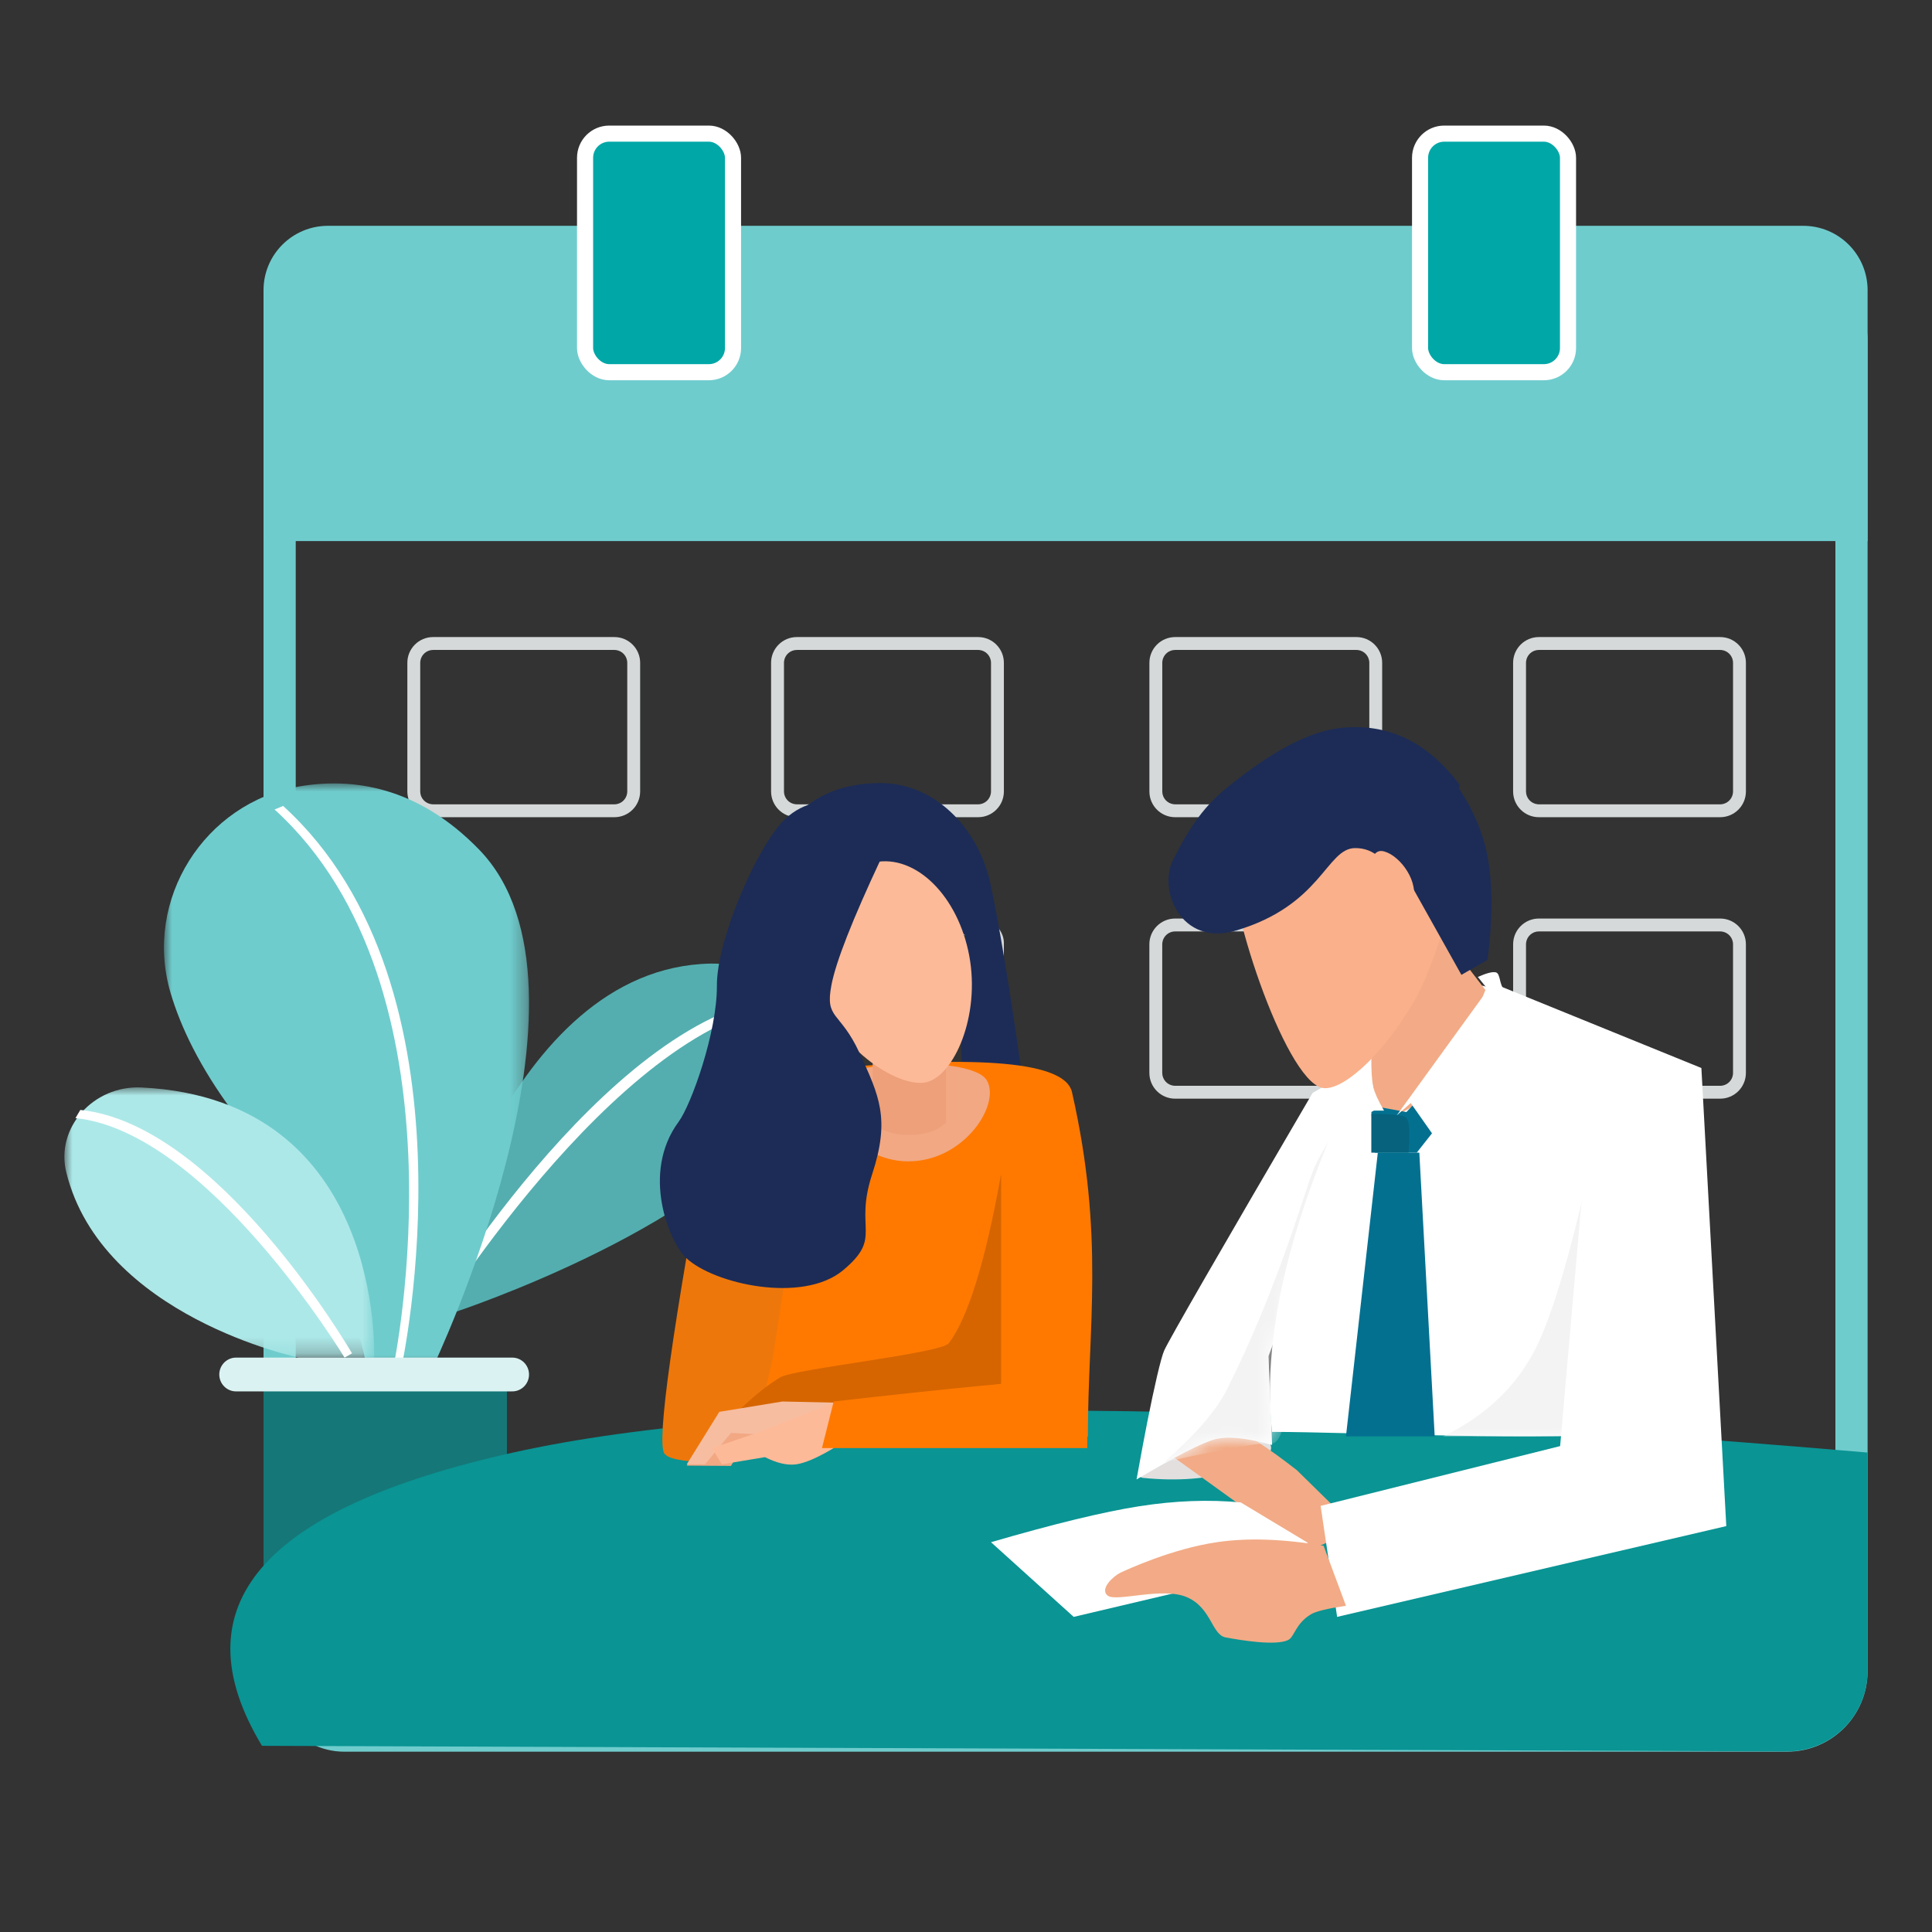 <svg xmlns="http://www.w3.org/2000/svg" xmlns:xlink="http://www.w3.org/1999/xlink" width="120" height="120" viewBox="0 0 120 120">
    <rect x="0" y="0" width="120" height="120" fill="#333333" stroke="none"/>
    <defs>
        <path id="hi7ernvjxa" d="M0 0L22.675 0 22.675 36.364 0 36.364z"/>
        <path id="sr71jp3i6c" d="M0 0L19.239 0 19.239 16.783 0 16.783z"/>
        <path id="2yo39dpgge" d="M15.198 0l-4.262 2.446c-5.819 9.95-8.89 15.282-9.215 15.994-.21.461-.63 2.318-1.05 4.428-.152.762-.376 1.958-.671 3.588C2.47 25 4.093 24.169 4.87 23.963c.778-.206 1.961-.089 3.55.35l-.223-5.517"/>
        <path id="ol061nnaug" d="M24.41 7.728c0-1.887-7.639-3.717-9.833-6.758-1.463-2.027-4.304-.877-8.523 3.45C1.423 13.715-.55 21.494.132 27.755c4.93 0 17.592.623 22.763 0"/>
    </defs>
    <g fill="none" fill-rule="evenodd">
        <g>
            <g>
                <g>
                    <g transform="translate(-113, -350) translate(0, 171) translate(113, 179) translate(16.368, 8.8)">
                        <rect width="97.632" height="90.676" x="1" y="8.324" stroke="#6FCCCD" stroke-width="2" rx="4"/>
                        <path fill="#6FCCCD" d="M4 5.226h91.632c2.209 0 4 1.79 4 4v15.58H0V9.226c0-2.21 1.79-4 4-4z"/>
                        <g fill="#D5D9D9" fill-rule="nonzero">
                            <path d="M12.86 0c.883 0 1.6.716 1.6 1.6v7.989c0 .883-.717 1.6-1.6 1.6H1.6c-.884 0-1.6-.717-1.6-1.6V1.6C0 .716.716 0 1.6 0h11.26zm0 .8H1.6c-.41 0-.748.309-.795.707L.8 1.6v7.989c0 .41.309.748.707.794l.093.006h11.26c.41 0 .748-.309.794-.707l.005-.093V1.6c0-.41-.309-.748-.706-.795L12.859.8zM35.452 0c.884 0 1.6.716 1.6 1.6v7.989c0 .883-.716 1.6-1.6 1.6h-11.26c-.883 0-1.6-.717-1.6-1.6V1.6c0-.884.717-1.6 1.6-1.6h11.26zm0 .8h-11.26c-.41 0-.748.309-.794.707l-.005.093v7.989c0 .41.309.748.706.794l.094.006h11.259c.41 0 .748-.309.795-.707l.005-.093V1.6c0-.41-.309-.748-.707-.795L35.452.8zM81.541 0c.884 0 1.6.716 1.6 1.6v7.989c0 .883-.716 1.6-1.6 1.6h-11.26c-.883 0-1.6-.717-1.6-1.6V1.6c0-.884.717-1.6 1.6-1.6h11.26zm0 .8h-11.26c-.41 0-.748.309-.794.707l-.005.093v7.989c0 .41.309.748.706.794l.094.006h11.26c.41 0 .748-.309.794-.707l.005-.093V1.6c0-.41-.309-.748-.707-.795L81.541.8zM58.948 0c.884 0 1.6.716 1.6 1.6v7.989c0 .883-.716 1.6-1.6 1.6H47.69c-.884 0-1.6-.717-1.6-1.6V1.6c0-.884.716-1.6 1.6-1.6h11.26zm0 .8H47.69c-.41 0-.748.309-.795.707l-.005.093v7.989c0 .41.309.748.707.794l.093.006h11.26c.41 0 .748-.309.794-.707l.005-.093V1.6c0-.41-.308-.748-.706-.795L58.948.8z" transform="translate(8.933, 30.769)"/>
                        </g>
                        <g transform="translate(31.525, 48.252)">
                            <rect width="13.459" height="10.189" x=".5" y=".5" stroke="#D5D9D9" rx="1"/>
                            <path fill="#D5D9D9" fill-rule="nonzero" d="M58.948 0c.884 0 1.6.716 1.6 1.6v7.989c0 .883-.716 1.6-1.6 1.6H47.69c-.884 0-1.6-.717-1.6-1.6V1.6c0-.884.716-1.6 1.6-1.6h11.26zm0 .8H47.69c-.41 0-.748.309-.795.707l-.005.093v7.989c0 .41.309.748.707.794l.093.006h11.26c.41 0 .748-.309.794-.707l.005-.093V1.6c0-.41-.308-.748-.706-.795L58.948.8zM36.356 0c.883 0 1.6.716 1.6 1.6v7.989c0 .883-.717 1.6-1.6 1.6h-11.26c-.883 0-1.6-.717-1.6-1.6V1.6c0-.884.717-1.6 1.6-1.6h11.26zm0 .8h-11.26c-.41 0-.748.309-.794.707l-.006.093v7.989c0 .41.31.748.707.794l.093.006h11.26c.41 0 .748-.309.794-.707l.006-.093V1.6c0-.41-.31-.748-.707-.795L36.356.8z"/>
                        </g>
                        <rect width="9.189" height="14.818" x="19.972" y="-.5" fill="#00A7A7" stroke="#FFF" rx="1.5"/>
                        <rect width="9.189" height="14.818" x="71.835" y="-.5" fill="#00A7A7" stroke="#FFF" rx="1.5"/>
                    </g>
                    <g>
                        <path fill="#54AEAF" d="M24.165 32.867s16.943-5.537 21.2-13.472c2.053-3.824-.86-8.29-5.225-8.205-12.766.247-17.465 20.356-17.465 20.356l1.49 1.321z" transform="translate(-113, -350) translate(0, 171) translate(113, 179) translate(4, 48.66)"/>
                        <path fill="#FFF" d="M22.443 34.266l-.455-.264c.471-.787 11.498-19.27 22.298-20.715l.377.449c-10.547 1.411-22.106 20.34-22.22 20.53" transform="translate(-113, -350) translate(0, 171) translate(113, 179) translate(4, 48.66)"/>
                        <g transform="translate(-113, -350) translate(0, 171) translate(113, 179) translate(4, 48.66) translate(6.184, 0)">
                            <mask id="f9b9gktemb" fill="#fff">
                                <use xlink:href="#hi7ernvjxa"/>
                            </mask>
                            <path fill="#6FCCCD" d="M4.268 20.378C2.228 17.61 1.043 15.15.412 13.015-1.301 7.223 2.519 1.203 8.392.19c3.293-.569 7.358-.018 11.18 3.917 8.4 8.648-2.917 32.258-2.917 32.258H12.57s-.155-4.926-8.303-15.986" mask="url(#f9b9gktemb)"/>
                        </g>
                        <g transform="translate(-113, -350) translate(0, 171) translate(113, 179) translate(4, 48.66) translate(0, 18.881)">
                            <mask id="heezk8kond" fill="#fff">
                                <use xlink:href="#sr71jp3i6c"/>
                            </mask>
                            <path fill="#ADE8E8" d="M14.563 16.783S2.338 14.235.12 5.285C-.57 2.501 1.807-.14 4.793.005c15.14.74 14.441 16.778 14.441 16.778h-4.67z" mask="url(#heezk8kond)"/>
                        </g>
                        <path fill="#FFF" d="M20.917 36.364l-.48-.118c.052-.233 4.862-23.486-7.382-34.626l.53-.221c12.472 11.346 7.384 34.73 7.332 34.965M17.401 35.664c-.084-.14-8.549-14.05-16.714-14.877l.302-.507c8.437.854 16.53 14.535 16.876 15.117l-.464.267z" transform="translate(-113, -350) translate(0, 171) translate(113, 179) translate(4, 48.66)"/>
                        <path fill="#157778" d="M12.368 50.35L27.485 50.35 27.485 36.364 12.368 36.364z" transform="translate(-113, -350) translate(0, 171) translate(113, 179) translate(4, 48.66)"/>
                        <path fill="#DBF2F2" d="M27.822 37.762H10.658c-.571 0-1.038-.471-1.038-1.049 0-.577.467-1.049 1.038-1.049h17.164c.57 0 1.037.472 1.037 1.05 0 .577-.467 1.048-1.037 1.048" transform="translate(-113, -350) translate(0, 171) translate(113, 179) translate(4, 48.66)"/>
                    </g>
                    <g>
                        <g>
                            <path fill="#0A9494" d="M17.563 45.057C1.938 48.535-3.261 54.607 1.965 63.272l94.71.346c2.761.01 5.008-2.22 5.018-4.982V45.057c-40.462-3.478-68.506-3.478-84.13 0z" transform="translate(-113, -350) translate(0, 171) translate(113, 179) translate(14.307, 45.164)"/>
                            <g>
                                <path stroke="#979797" d="M20.657 9.983c-.756-.239-1.128-.072-1.117.5.017.857 1.35 1.75 1.812 1.759.308.006.46-.305.459-.933" transform="translate(-113, -350) translate(0, 171) translate(113, 179) translate(14.307, 45.164) translate(25.575, 2.452) translate(20.675, 11.06) scale(-1, 1) rotate(52) translate(-20.675, -11.06)"/>
                                <path fill="#1C2C57" d="M20.021 9.836l-7.649-3.063L8.35 4.43c1.036-1.513 2.616-2.47 4.74-2.87 3.186-.6 6.39 1.492 7.83 4.817.96 2.217 2.37 6.011 4.228 11.383-1.569 1.797-2.664 2.213-3.287 1.25-.623-.962-1.236-4.02-1.84-9.174z" transform="translate(-113, -350) translate(0, 171) translate(113, 179) translate(14.307, 45.164) translate(25.575, 2.452) translate(16.749, 10.486) rotate(11) translate(-16.749, -10.486)"/>
                                <path fill="#FF7900" d="M11.232 18.789c9.89-.911 15.045-.436 15.468 1.425 2.044 8.996.988 14.547.988 21.403l-24.39-.346 5.45-21.862 2.484-.62z" transform="translate(-113, -350) translate(0, 171) translate(113, 179) translate(14.307, 45.164) translate(25.575, 2.452)"/>
                                <path fill="#EE770B" d="M9.072 19.409l-4.725 2.166C1.867 34.945.881 41.977 1.388 42.672c.335.46 1.957.51 2.567.51 1.998 0 2.945-.285 2.842-.856l1.286-5.372.989-6.413" transform="translate(-113, -350) translate(0, 171) translate(113, 179) translate(14.307, 45.164) translate(25.575, 2.452)"/>
                                <path fill="#F2A883" d="M11.9 19.475c1.209-1.25 8.607-1.478 9.503 0 .897 1.478-1.38 5.043-4.87 5.043-3.492 0-5.842-3.791-4.633-5.043z" transform="translate(-113, -350) translate(0, 171) translate(113, 179) translate(14.307, 45.164) translate(25.575, 2.452)"/>
                                <path fill="#EDA079" d="M18.87 18.34v3.762c-.502.512-1.26.768-2.275.768-1.014 0-1.772-.256-2.273-.768v-4.747l4.547.985z" transform="translate(-113, -350) translate(0, 171) translate(113, 179) translate(14.307, 45.164) translate(25.575, 2.452)"/>
                                <path fill="#FDBA98" d="M16.343 19.849c1.772-.094 4.071-3.414 4.1-7.2.03-3.788-2.062-6.843-4.672-6.823-2.61.02-4.749 3.105-4.778 6.892-.03 3.788 3.578 7.224 5.35 7.13z" transform="translate(-113, -350) translate(0, 171) translate(113, 179) translate(14.307, 45.164) translate(25.575, 2.452) translate(15.718, 12.838) rotate(-11) translate(-15.718, -12.838)"/>
                                <path fill="#1C2C57" d="M10.513 1.855l2.042 3.063c-1.018 4.048-1.525 6.806-1.52 8.274.006 2.201.821 1.447 2.519 3.809 1.697 2.362 2.661 3.634 2.205 7.249-.457 3.614 1.416 3.683-.64 6.198-2.056 2.515-7.691 2.372-9.703 1.106-1.227-.772-3.78-4.645-2.077-8.218.562-1.18 1.289-5.909.72-8.746-.57-2.837.834-9.117 2.196-10.992.908-1.25 2.327-1.832 4.258-1.743z" transform="translate(-113, -350) translate(0, 171) translate(113, 179) translate(14.307, 45.164) translate(25.575, 2.452) translate(9.438, 17.144) rotate(11) translate(-9.438, -17.144)"/>
                                <path fill="#D66500" d="M22.3 25.291v13.047L5.51 40.489c1.162-1.184 2.19-2.038 3.085-2.564.88-.516 9.981-1.481 10.455-2.11 1.196-1.586 2.28-5.094 3.25-10.524z" transform="translate(-113, -350) translate(0, 171) translate(113, 179) translate(14.307, 45.164) translate(25.575, 2.452)"/>
                                <g>
                                    <path fill="#F2A883" d="M9.576 0.158L5.942 0.079 2.023 0.721 0 3.982 2.747 4 3.556 2.613 8.334 2.33z" transform="translate(-113, -350) translate(0, 171) translate(113, 179) translate(14.307, 45.164) translate(25.575, 2.452) translate(2.773, 39.434)"/>
                                    <path fill="#F6BDA1" d="M9.576 0.079L5.942 0 2.023 0.642 0 3.903 1.134 3.903 2.747 1.952 8.334 2.251z" transform="translate(-113, -350) translate(0, 171) translate(113, 179) translate(14.307, 45.164) translate(25.575, 2.452) translate(2.773, 39.434)"/>
                                    <path fill="#FDBA98" d="M4.331 1.96l-2.756.932.601 1.011 2.683-.448c.735.372 1.378.521 1.93.448.552-.073 1.331-.41 2.338-1.01V.078" transform="translate(-113, -350) translate(0, 171) translate(113, 179) translate(14.307, 45.164) translate(25.575, 2.452) translate(2.773, 39.434)"/>
                                </g>
                                <path fill="#FF7900" d="M21.093 38.453c-2.65.257-5.714.584-9.193.98l-.728 2.893H27.65V38.98c-1.723-.61-3.909-.785-6.558-.527z" transform="translate(-113, -350) translate(0, 171) translate(113, 179) translate(14.307, 45.164) translate(25.575, 2.452)"/>
                            </g>
                            <g>
                                <path fill="#E3DFDF" d="M.371 26.356c2.13.22 4.062.074 5.795-.441C7.9 25.4 8.605 24.829 8.283 24.2L4.98 23.17c-1.618.787-2.88 1.493-3.785 2.12-.906.625-1.181.98-.825 1.065z" transform="translate(-113, -350) translate(0, 171) translate(113, 179) translate(14.307, 45.164) translate(56.286, 20.271)"/>
                                <path fill="#F2AB86" d="M9.967 25.89l3.748 3.678-4.969 2.14L7.203 28.6l-5.482-3.95c.28-.33.853-.89 1.717-1.676.864-.786 3.04.185 6.529 2.915z" transform="translate(-113, -350) translate(0, 171) translate(113, 179) translate(14.307, 45.164) translate(56.286, 20.271)"/>
                                <g transform="translate(-113, -350) translate(0, 171) translate(113, 179) translate(14.307, 45.164) translate(56.286, 20.271)">
                                    <mask id="pt155tnrpf" fill="#fff">
                                        <use xlink:href="#2yo39dpgge"/>
                                    </mask>
                                    <use fill="#FFF" xlink:href="#2yo39dpgge"/>
                                    <path fill="#F3F3F3" d="M14.582 3.141L9.307 22.177c-.205 1.454-.546 2.138-1.024 2.05-.478-.087-2.666.298-6.562 1.154 1.947-1.71 3.248-3.22 3.904-4.532 3.261-6.524 4.754-12.164 5.393-13.708.466-1.124 1.979-3.39 2.697-4 .376-.318.665-.318.867 0z" mask="url(#pt155tnrpf)"/>
                                </g>
                            </g>
                            <g transform="translate(-113, -350) translate(0, 171) translate(113, 179) translate(14.307, 45.164) translate(64.569, 16.018)">
                                <mask id="a1kw07gdph" fill="#fff">
                                    <use xlink:href="#ol061nnaug"/>
                                </mask>
                                <use fill="#FFF" xlink:href="#ol061nnaug"/>
                                <path fill="#F3F3F3" d="M20.611 7.836L19.18 28.032h-8.41c2.689-1.308 4.624-3.177 5.808-5.606 1.184-2.43 2.529-7.293 4.033-14.59z" mask="url(#a1kw07gdph)"/>
                            </g>
                            <path fill="#F2AB86" d="M70.87 20.53c-.04 3.06.746 4.112 2.357 3.156 1.61-.956 3.186-3.41 4.728-7.362l-3.315-4.31" transform="translate(-113, -350) translate(0, 171) translate(113, 179) translate(14.307, 45.164)"/>
                            <path fill="#037090" d="M71.378 23.601L73.048 23.907 73.689 23.226 74.805 25.015 73.689 26.43 71.093 26.43 70.868 23.907z" transform="translate(-113, -350) translate(0, 171) translate(113, 179) translate(14.307, 45.164)"/>
                            <path fill="#06627D" d="M70.868 24.027c1.182 0 1.889.066 2.121.196.233.131.297.867.193 2.207h-2.314v-2.403z" transform="translate(-113, -350) translate(0, 171) translate(113, 179) translate(14.307, 45.164)"/>
                            <path fill="#037090" d="M71.271 26.43L69.293 44.05 74.805 44.05 73.85 26.43" transform="translate(-113, -350) translate(0, 171) translate(113, 179) translate(14.307, 45.164)"/>
                            <path fill="#FFF" d="M78.11 16.298l-5.667 7.82.872-.77 2.166 3.082c3.224-5.282 4.836-8.139 4.836-8.57 0-.648-.889-1.229-1.201-1.562-.313-.333-.22-.99-.514-1.067-.196-.051-.57.043-1.119.285l.628.782zM70.807 20.824c.004.581.06 1.077.166 1.486.106.409.334.912.683 1.508h-.85l-1.513 1.811.373-4.314 1.14-.491zM60.7 53.301l-8.318 1.962-5.136-4.638c3.934-1.145 7.006-1.89 9.216-2.235 2.21-.345 4.309-.424 6.295-.236l4.174 2.511" transform="translate(-113, -350) translate(0, 171) translate(113, 179) translate(14.307, 45.164)"/>
                            <path fill="#FAB08A" d="M62.256 7.999c-.519 2.42 3.195 13.872 5.557 14.405 1.113.252 3.607-1.756 5.736-5.413.59-1.011 1.271-2.764 2.044-5.257-2.598-3.52-4.695-5.476-6.292-5.87-2.396-.589-6.527-.286-7.045 2.135z" transform="translate(-113, -350) translate(0, 171) translate(113, 179) translate(14.307, 45.164)"/>
                            <path fill="#1C2C57" d="M58.552 8.256c-.944 1.873.508 5.38 3.892 4.384 5.335-1.57 5.627-5.1 7.402-5.127 1.183-.018 2.056.785 2.618 2.407l3.916-6.302c-2-2.69-4.461-3.88-7.386-3.57-2.605.276-5.3 2.278-7.039 3.665-1.72 1.373-2.61 2.972-3.403 4.543z" transform="translate(-113, -350) translate(0, 171) translate(113, 179) translate(14.307, 45.164)"/>
                            <path fill="#FFF" d="M78.693 16.018L91.369 21.172 92.916 49.624 68.744 55.263 67.719 48.369 82.595 44.656 84.266 25.564" transform="translate(-113, -350) translate(0, 171) translate(113, 179) translate(14.307, 45.164)"/>
                            <path fill="#F2AB86" d="M67.905 50.846c-2.498-.424-4.69-.501-6.575-.23-2.828.405-5.672 1.728-6.05 1.905-.38.177-1.314.987-.793 1.417.52.429 3.397-.558 4.928.103 1.53.66 1.535 2.338 2.41 2.5.95.176 3.093.532 3.872.162.4-.19.445-1.006 1.414-1.597.301-.184 1.029-.362 2.182-.533" transform="translate(-113, -350) translate(0, 171) translate(113, 179) translate(14.307, 45.164)"/>
                        </g>
                        <path fill="#1C2C57" d="M75.6 2.797c1.329 1.73 2.157 3.476 2.485 5.24.328 1.763.328 3.902 0 6.416l-1.621.932-4.317-7.714L75.6 2.797z" transform="translate(-113, -350) translate(0, 171) translate(113, 179) translate(14.307, 45.164)"/>
                        <path fill="#FAB08A" d="M70.791 9.97c-.097-1.692.197-2.442.883-2.248 1.028.29 2.202 1.95 1.747 3.12-.304.78-.666 1.362-1.088 1.745l-1.542-2.616z" transform="translate(-113, -350) translate(0, 171) translate(113, 179) translate(14.307, 45.164)"/>
                    </g>
                </g>
            </g>
        </g>
    </g>
</svg>
